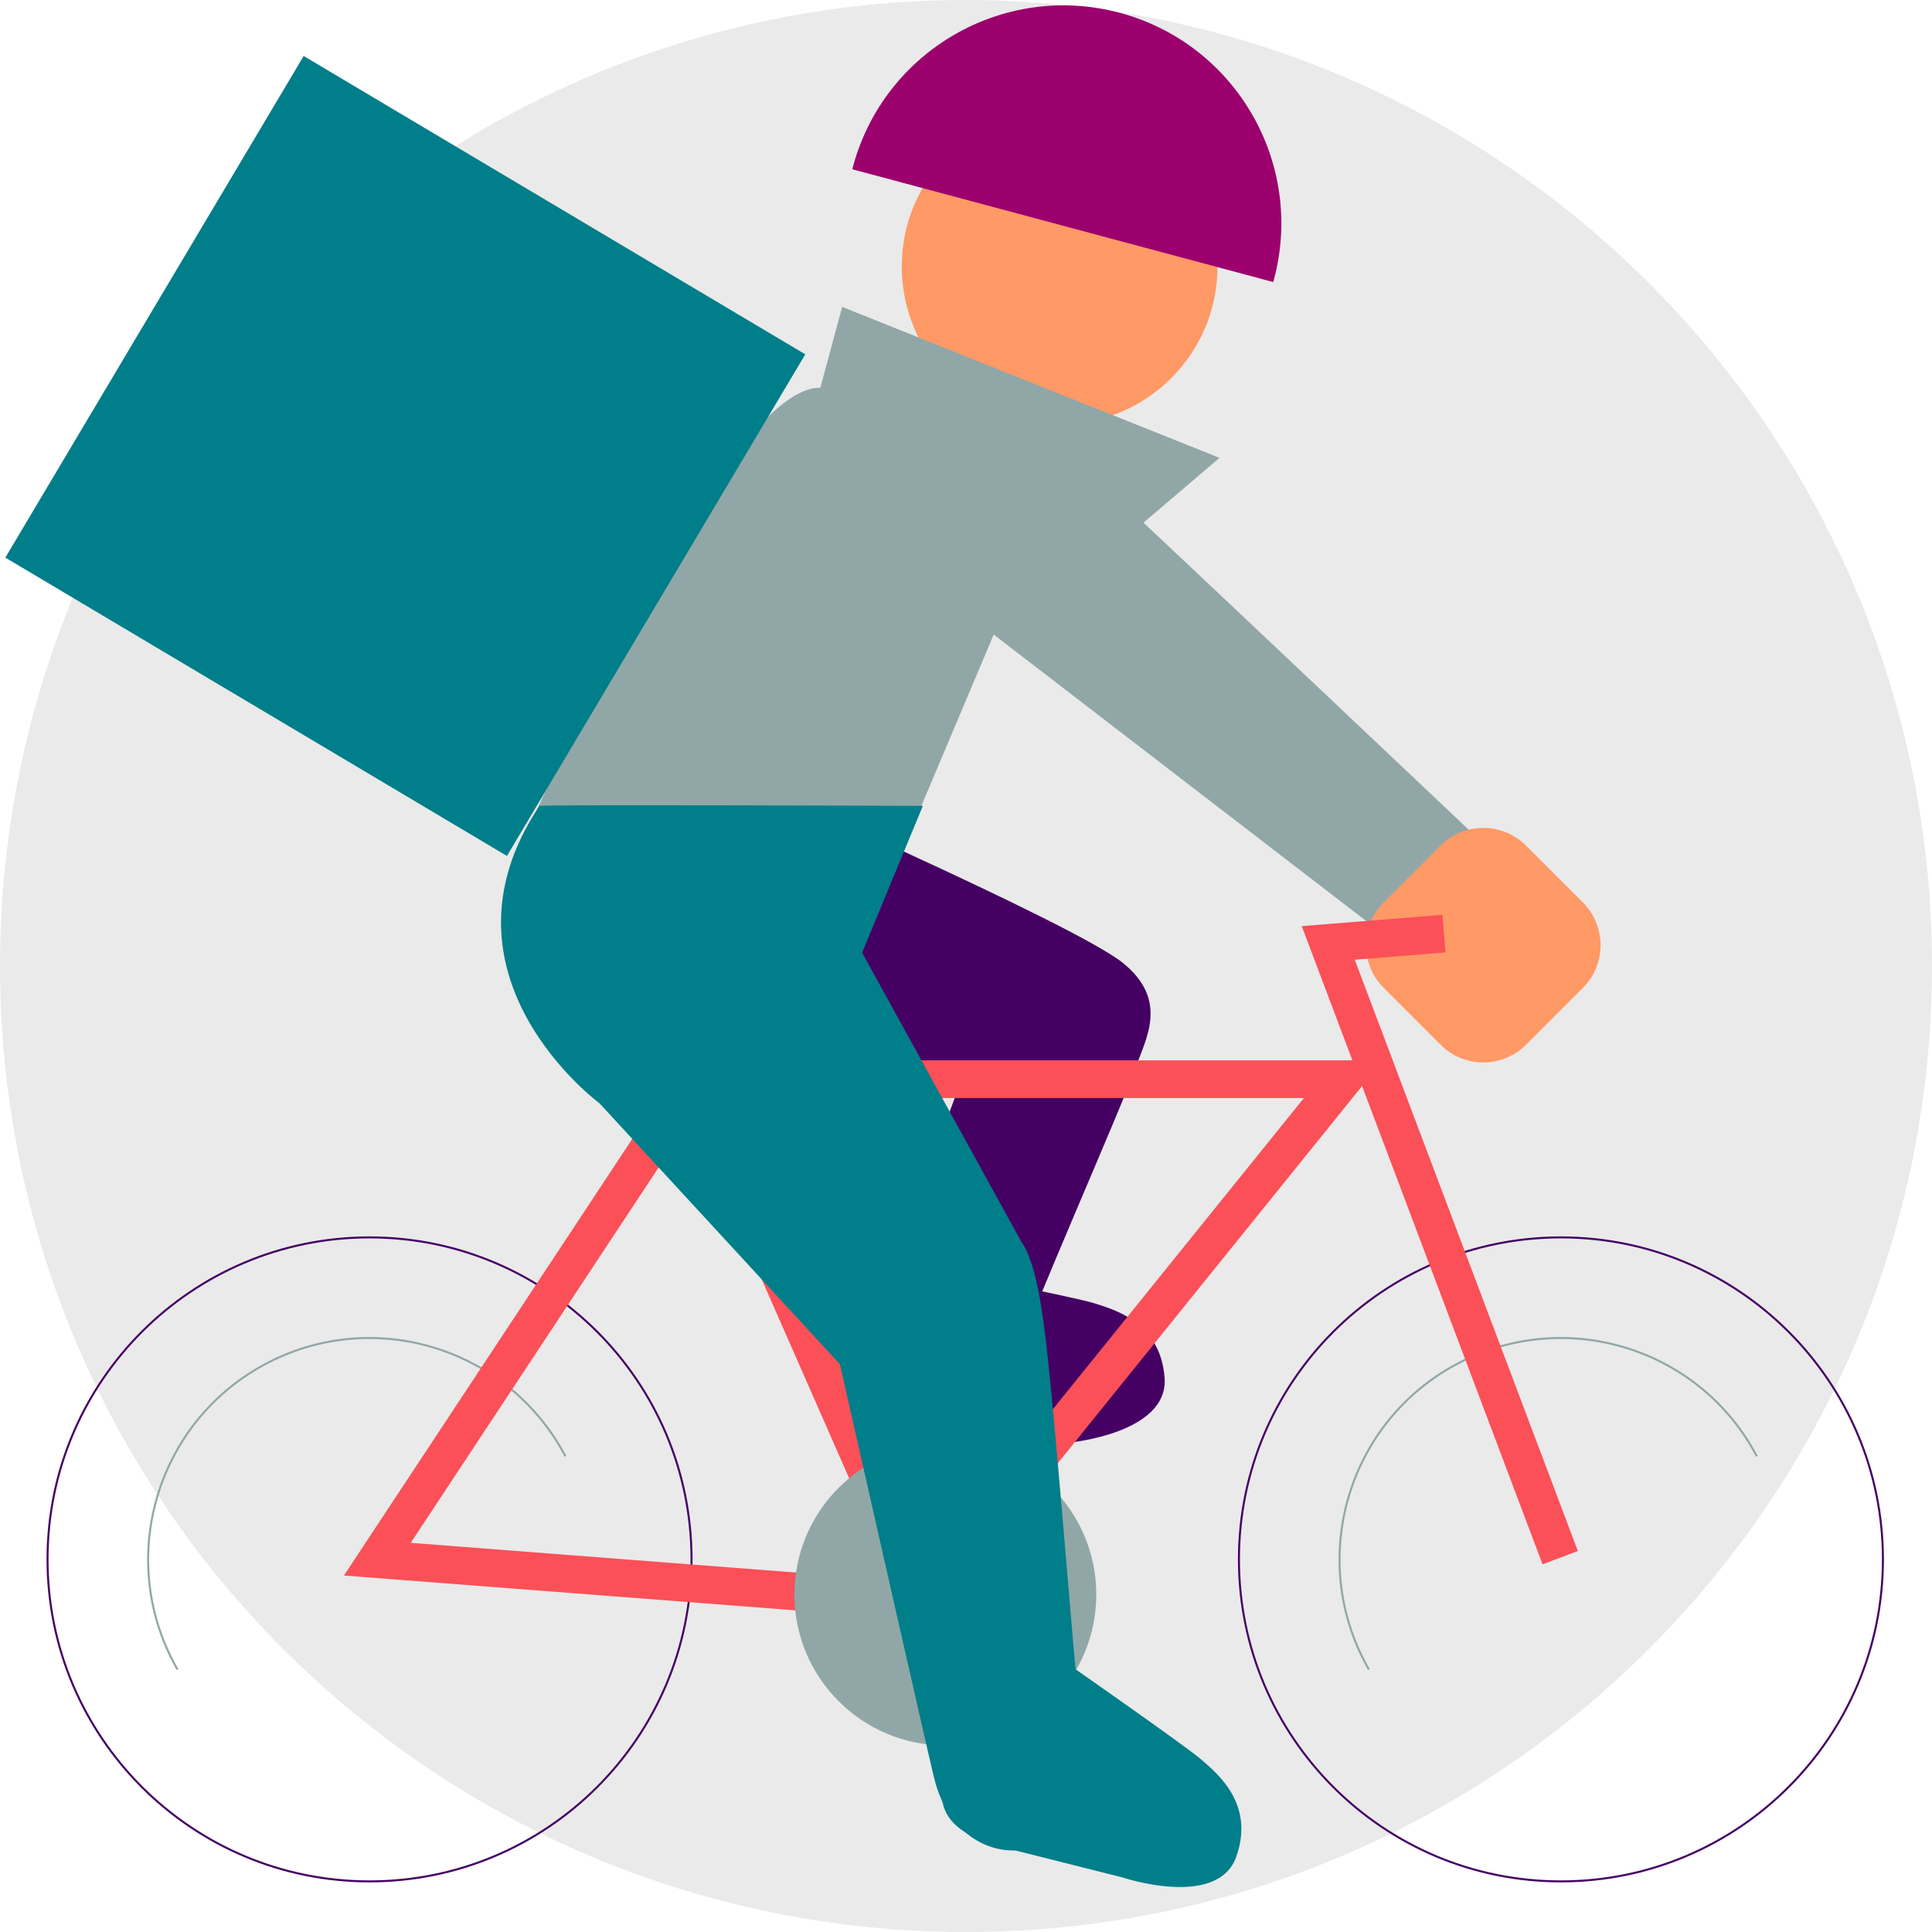 <svg xmlns="http://www.w3.org/2000/svg" viewBox="0 0 48 48" width="48" height="48" style="width:100%;height:100%;transform:translate3d(0,0,0)"><defs><clipPath id="a"><path d="M0 0h48v48H0z"/></clipPath><clipPath id="b"><path d="M0 0h960v960H0z"/></clipPath><clipPath id="f"><path fill="#fff" d="M541.25 234.75c0 1-79.75 55.75-79.75 55.75l233.75 179.75L739 421S541.25 233.75 541.25 234.75"/></clipPath><clipPath id="e"><path fill="#fff" d="M5.32-29.694v17.493h31.216v-17.493H5.32"/></clipPath><clipPath id="d"><path fill="#fff" d="M-246.312-311.15V17.703h412V-311.15h-412"/></clipPath><clipPath id="c"><path fill="#fff" d="M-246.312-311.15V17.703h412V-311.15h-412"/></clipPath></defs><g clip-path="url(#a)"><g clip-path="url(#b)" transform="scale(.05)" style="display:block"><g style="display:block"><path fill="#EAEAEA" d="M480 0c264.912 0 480 215.088 480 480 0 264.912-215.088 480-480 480C215.088 960 0 744.912 0 480 0 215.088 215.088 0 480 0z"/><path d="M480 0c264.912 0 480 215.088 480 480 0 264.912-215.088 480-480 480C215.088 960 0 744.912 0 480 0 215.088 215.088 0 480 0z" fill="none"/></g><g clip-path="url(#c)" transform="rotate(-28.8 1562.806 9.089)" style="display:block"><path stroke-miterlimit="1" stroke="#91A7A7" strokeWidth="50" d="M-14.697-94.297c60.709 0 110 49.291 110 110s-49.291 110-110 110-110-49.291-110-110 49.291-110 110-110z" fill="none"/></g><path stroke-miterlimit="1" stroke="#450064" strokeWidth="50" d="M0-160c88.304 0 160 71.696 160 160S88.304 160 0 160-160 88.304-160 0-88.304-160 0-160z" fill="none" transform="translate(183.616 774.853)" style="display:block"/><path fill="#450064" d="M-118.25-96S-189.785-113.22-221-39.5C-244.5 16-197 67.25-138.5 65.75c0 .5 135-5.75 135-5.75S-35.305 145.666-53 186.5c-26 60 47 90 71 25 17.126-46.381 58-138 66.25-161 5.301-14.778 16.49-33.524-6.25-52C54-21-118.25-96-118.25-96z" transform="translate(480 480)" style="display:block"/><path fill="#450064" d="M245.25 302s-113.781 60.562-39.531 91.062c2.062.938 3.781 1.688 3.781 1.688l54.5 22s44.75 22.25 57.5-2.5S317.75 372 310.75 364s-65.5-62-65.5-62z" transform="rotate(-31.572 928.27 94.572) scale(1)" style="display:block"/><g clip-path="url(#d)" transform="rotate(-28.8 1858.807 -1143.755)" style="display:block"><path stroke-miterlimit="1" stroke="#91A7A7" strokeWidth="50" d="M-14.697-94.297c60.709 0 110 49.291 110 110s-49.291 110-110 110-110-49.291-110-110 49.291-110 110-110z" fill="none"/></g><path stroke-miterlimit="1" stroke="#450064" strokeWidth="50" d="M0-160c88.304 0 160 71.696 160 160S88.304 160 0 160-160 88.304-160 0-88.304-160 0-160z" fill="none" transform="translate(775.615 774.853)" style="display:block"/><path strokeLinecap="round" strokeLinejoin="round" stroke="#FB5058" strokeWidth="2.5" d="m1 15.4-16.6-1.28L-7.2 1.4" fill="none" transform="translate(480 510) scale(18.75)" style="display:block"/><path fill="#91A7A7" d="M-61.031-294s-1.021 4.488-8.251 3.75c-46.5-4.75-142.343 210.531-142.343 210.562 0 .031 190.316-.187 190.316-.187L51.25-251.75-61.031-294z" transform="translate(478 483)" style="display:block"/><g style="display:block"><path fill="#F96" d="M526.52 54.003c43.297 0 78.45 35.153 78.45 78.45 0 43.296-35.153 78.45-78.45 78.45-43.296 0-78.45-35.154-78.45-78.45 0-43.297 35.154-78.45 78.45-78.45z"/><path fill="#91A7A7" d="m418.471 152.5-24.997 92.503 127.493 54.992 85.001-72.502L418.471 152.5z"/><path d="m418.471 152.5-24.997 92.503 127.493 54.992 85.001-72.502L418.471 152.5z" fill="none"/></g><g clip-path="url(#e)" transform="rotate(15 -686.336 506.84) scale(15.469)" style="display:block"><path fill="#9C006D" d="M24.859-19.279c3.863 0 7 3.137 7 7s-3.137 7-7 7-7-3.137-7-7 3.137-7 7-7z"/></g><path strokeLinecap="round" strokeLinejoin="round" stroke="#FB5058" strokeWidth="2.5" d="M10 1.4H-7.2l6.067 13.8L10 1.4z" fill="none" transform="translate(480 510) scale(18.75)" style="display:block"/><g style="display:block"><path fill="#91A7A7" d="M469.737 717.3c41.393 0 75 33.607 75 75 0 41.392-33.607 75-75 75-41.392 0-75-33.608-75-75 0-41.393 33.608-75 75-75z"/><path d="M469.737 717.3c41.393 0 75 33.607 75 75 0 41.392-33.607 75-75 75-41.392 0-75-33.608-75-75 0-41.393 33.608-75 75-75z" fill="none"/></g><path fill="#007E8A" d="M-30-130v290h-290v-290h290z" transform="rotate(30.742 -371.612 805.387)" style="display:block"/><g clip-path="url(#f)" style="display:block"><path fill="#91a7a7" d="M0 0h960v960H0z"/></g><path fill="#F96" d="M50-20v40c0 16.557-13.443 30-30 30h-40c-16.557 0-30-13.443-30-30v-40c0-16.557 13.443-30 30-30h40c16.557 0 30 13.443 30 30z" transform="rotate(-45 935.442 -654.857)" style="display:block"/><path strokeLinecap="round" strokeLinejoin="round" stroke="#FB5058" strokeWidth="2.5" d="M15.747 14.08 9.6-2.212l3.067-.246" fill="none" transform="translate(480 510) scale(18.75)" style="display:block"/><path fill="#007E8A" d="M245.25 302s-113.781 60.562-39.531 91.062c2.062.938 3.781 1.688 3.781 1.688l54.5 22s44.75 22.25 57.5-2.5S317.75 372 310.75 364s-65.5-62-65.5-62z" transform="rotate(-7.858 4168.203 -1463.337) scale(1)" style="display:block"/><path fill="#007E8A" d="M-21.298-79.625s-190.268-.733-190.518.017C-268.099 4.68-181.952 68.159-181.952 68.159L-62.51 197.786s46.474 205.394 46.816 205.5c12.72 54.144 82.845 47.144 73.592-19.119C53.151 341.18 42.776 199.18 37.911 172.1c-3.635-27.17-10.003-34.701-10.003-34.701L-51.47-6.705l30.172-72.92z" transform="translate(479.849 480.07)" style="display:block"/></g></g></svg>